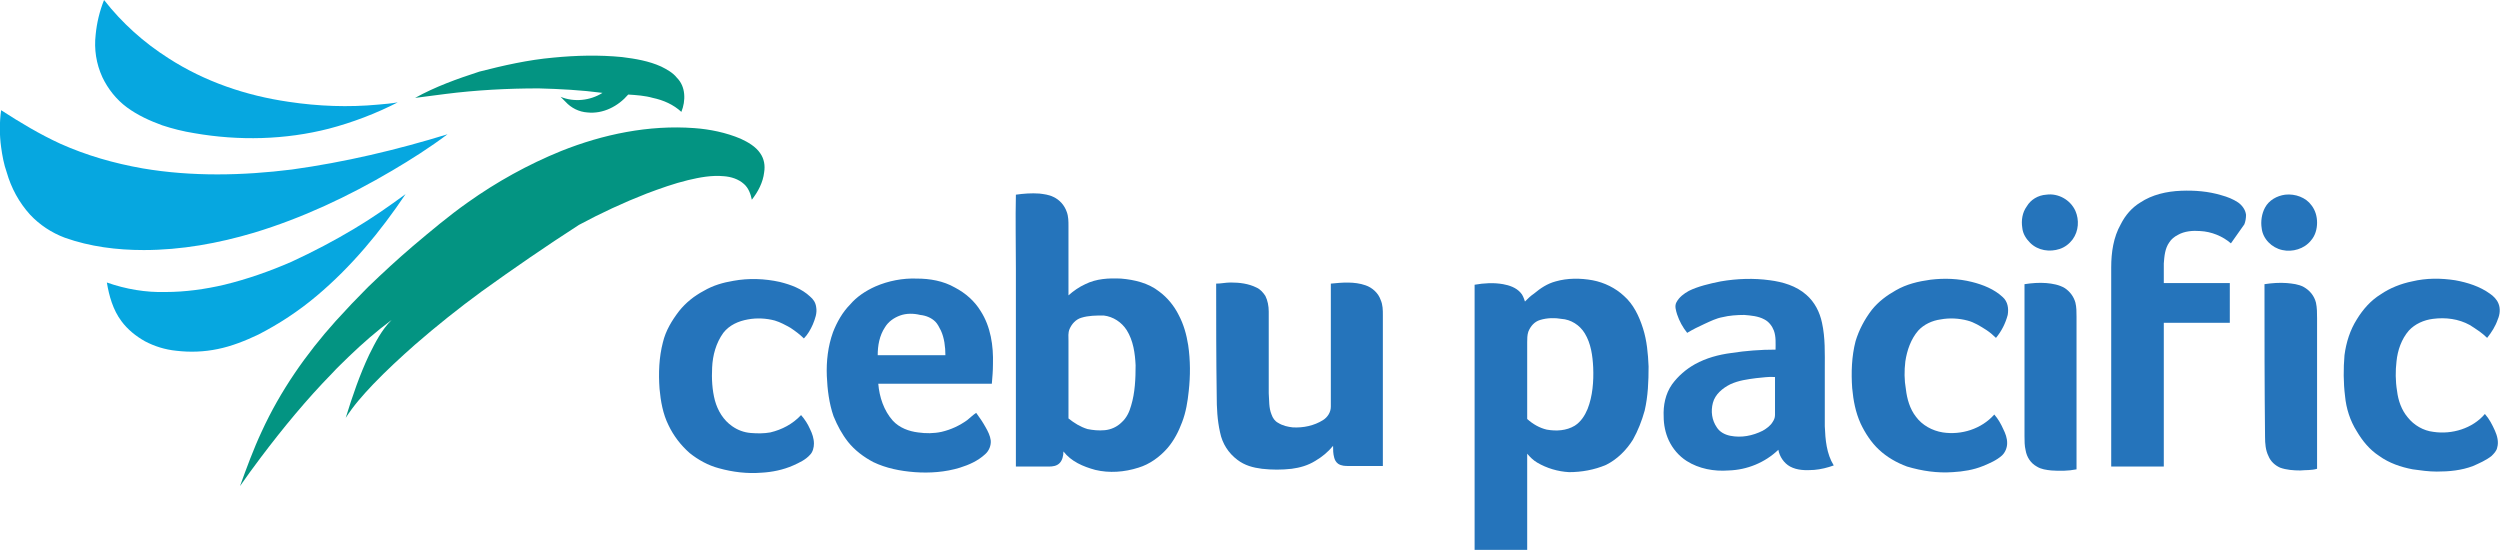 <?xml version="1.0" encoding="utf-8"?>
<svg version="1.1" id="Layer_1" xmlns="http://www.w3.org/2000/svg" xmlns:xlink="http://www.w3.org/1999/xlink" x="0px" y="0px"
	 viewBox="0 0 446.9 98.3" style="enable-background:new 0 0 446.9 98.3;" xml:space="preserve">
<g>
	<g id="_x23_06a7e0ff">
		<path style="fill:#06A7E0;" d="M17.1,6.2C17.3,4.1,17.8,2,18.6,0c3.2,4.1,7.1,7.6,11.5,10.4c6.5,4.2,13.9,6.7,21.5,7.8
			c5.3,0.8,10.7,1,16,0.5c1.2-0.1,2.3-0.2,3.5-0.4c-3.9,2-8.1,3.6-12.3,4.7c-7.8,2-16.1,2.2-24.1,0.8c-1.9-0.3-3.9-0.8-5.7-1.4
			c-2.2-0.8-4.4-1.8-6.3-3.2c-1.9-1.4-3.4-3.3-4.4-5.4C17.2,11.4,16.8,8.8,17.1,6.2z"/>
		<path style="fill:#06A7E0;" d="M0.2,26.3c-0.3-2.2-0.3-4.4,0-6.6c3.4,2.2,6.9,4.3,10.6,6c4.7,2.1,9.6,3.5,14.7,4.4
			c8.8,1.5,17.9,1.3,26.7,0.2C61.6,29,70.9,26.8,80,24c-3.2,2.4-6.5,4.5-9.9,6.5c-7.8,4.6-16.1,8.5-24.7,11.1
			c-6.4,1.9-13,3.1-19.7,3.1c-4.8,0-9.6-0.6-14.1-2.2c-2.4-0.9-4.5-2.3-6.2-4.1c-2-2.2-3.4-4.8-4.2-7.6C0.7,29.4,0.4,27.8,0.2,26.3z
			"/>
		<path style="fill:#06A7E0;" d="M63.3,40.9c3.2-1.9,6.2-4,9.2-6.2c-4.5,6.7-9.7,13-15.9,18.2c-3.2,2.7-6.7,5-10.4,6.9
			c-2.3,1.1-4.8,2.1-7.3,2.6c-2.4,0.5-4.9,0.6-7.4,0.3c-2-0.2-3.9-0.8-5.6-1.7c-1.6-0.9-3.1-2.1-4.2-3.6c-1.5-2-2.2-4.5-2.6-6.9
			c3.4,1.2,7,1.8,10.5,1.7c3.5,0,7.1-0.5,10.5-1.3c4.1-1,8.1-2.4,12-4.1C56,45,59.8,43,63.3,40.9z"/>
	</g>
	<g id="_x23_039482ff">
		<path style="fill:#039482;" d="M98.9,10.3c4.1-0.4,8.2-0.5,12.3-0.1c2.4,0.3,4.8,0.7,7,1.7c1,0.5,2.1,1.1,2.8,2
			c0.8,0.8,1.2,1.8,1.3,2.9c0.1,1.1-0.1,2.2-0.5,3.2c-1.4-1.3-3.2-2.1-5.1-2.5c-1.4-0.4-2.9-0.5-4.4-0.6c-1.8,2.1-4.5,3.5-7.3,3.2
			c-1.5-0.1-2.9-0.8-3.9-1.9c-0.3-0.3-0.6-0.6-0.9-0.9c2.4,1,5.3,0.7,7.5-0.7c-3.8-0.5-7.6-0.7-11.4-0.8c-5.6,0-11.2,0.3-16.7,1
			c-1.8,0.2-3.6,0.5-5.4,0.7c3.6-2,7.5-3.4,11.5-4.7C90,11.7,94.4,10.7,98.9,10.3z"/>
		<path style="fill:#039482;" d="M100.3,27c7.5-3,15.7-4.7,23.8-4.1c2.8,0.2,5.7,0.8,8.3,1.9c1.3,0.6,2.7,1.4,3.5,2.6
			c0.7,1,0.9,2.2,0.7,3.4c-0.2,1.8-1.1,3.5-2.2,4.9c-0.2-1-0.6-2.1-1.4-2.8c-1-0.9-2.3-1.3-3.6-1.4c-2.2-0.2-4.3,0.2-6.4,0.7
			c-2.5,0.6-5,1.5-7.4,2.4c-4.1,1.6-8.2,3.5-12.1,5.6c-5.9,3.8-11.7,7.8-17.4,11.9c-4.1,3-8.1,6.2-11.9,9.5
			c-2.6,2.3-5.1,4.6-7.5,7.1c-1.8,1.9-3.5,3.8-4.9,6C63,70.8,64.3,67,66,63.4c1.1-2.2,2.2-4.4,4-6.2c-2.7,2-5.2,4.2-7.6,6.5
			c-1,1-2.1,2-3,3c-4.6,4.7-8.8,9.8-12.8,15.1c-1.3,1.7-2.5,3.4-3.7,5.1c1.2-3.3,2.4-6.6,3.9-9.8c3.3-7.2,7.9-13.8,13.2-19.7
			c1.9-2.1,3.8-4.1,5.8-6.1c2.6-2.5,5.3-5,8-7.3c3.2-2.7,6.4-5.4,9.8-7.8C88.8,32.5,94.4,29.4,100.3,27z"/>
	</g>
	<g id="_x23_2574bbff">
		<path style="fill:#2574BB;" d="M382.6,36.2c2.1-1.4,4.7-2,7.3-2.1c2.4-0.1,4.9,0.1,7.2,0.8c1.1,0.3,2.1,0.7,3,1.3
			c0.7,0.5,1.3,1.3,1.4,2.2c0,0.6-0.1,1.2-0.3,1.7c-0.8,1.1-1.6,2.3-2.4,3.4c-1.5-1.3-3.5-2.1-5.5-2.2c-1.3-0.1-2.8,0-4,0.7
			c-0.6,0.3-1.2,0.8-1.5,1.3c-0.8,1.1-0.9,2.5-1,3.8c0,1.2,0,2.3,0,3.5c3.9,0,7.8,0,11.8,0c0,2.4,0,4.7,0,7.1c-3.9,0-7.8,0-11.8,0
			c0,8.6,0,17.1,0,25.7c-3.1,0-6.2,0-9.4,0c0-11.9,0-23.7,0-35.6c0-2.7,0.4-5.4,1.7-7.7C379.9,38.5,381.1,37.1,382.6,36.2z"/>
		<path style="fill:#2574BB;" d="M181.6,34.8c1.4-0.2,2.8-0.3,4.2-0.2c0.8,0.1,1.7,0.2,2.5,0.6c1.1,0.5,2,1.5,2.4,2.7
			c0.3,0.8,0.3,1.7,0.3,2.5c0,4.1,0,8.3,0,12.4c0.9-0.8,1.9-1.5,3-2c2-1,4.2-1.1,6.4-1c2.4,0.2,4.9,0.8,6.8,2.3
			c1.5,1.1,2.7,2.6,3.5,4.2c0.9,1.7,1.4,3.5,1.7,5.4c0.4,2.7,0.4,5.5,0.1,8.2c-0.2,1.9-0.5,3.8-1.2,5.6c-0.6,1.6-1.4,3.2-2.6,4.6
			c-1.4,1.6-3.2,2.9-5.2,3.5c-2.5,0.8-5.2,1-7.7,0.4c-2.2-0.6-4.3-1.5-5.7-3.3c0,0.8-0.2,1.6-0.7,2.1c-0.5,0.5-1.2,0.6-1.9,0.6
			c-2,0-3.9,0-5.9,0c0-11.8,0-23.6,0-35.3C181.6,43.6,181.5,39.2,181.6,34.8 M193.3,56.8c-1,0.3-1.7,1.1-2.1,2
			c-0.3,0.7-0.2,1.4-0.2,2.1c0,4.6,0,9.3,0,13.9c1,0.8,2.1,1.5,3.4,1.9c1,0.2,2,0.3,3.1,0.2c1.1-0.1,2.2-0.6,3-1.4
			c0.9-0.8,1.4-1.9,1.7-3c0.7-2.3,0.8-4.8,0.8-7.2c-0.1-2.1-0.4-4.4-1.6-6.3c-0.9-1.4-2.4-2.4-4.1-2.6
			C195.9,56.4,194.6,56.4,193.3,56.8z"/>
		<path style="fill:#2574BB;" d="M365.8,34.8c2.1-0.3,4.3,0.9,5.2,2.9c0.7,1.6,0.6,3.6-0.5,5.1c-0.6,0.8-1.4,1.4-2.3,1.7
			c-1.8,0.6-3.9,0.3-5.3-1.1c-0.7-0.7-1.3-1.6-1.4-2.7c-0.2-1.3,0-2.7,0.8-3.8C363,35.7,364.3,34.9,365.8,34.8z"/>
		<path style="fill:#2574BB;" d="M408.5,34.8c1.8-0.2,3.7,0.5,4.7,1.9c0.7,0.9,1,2,1,3.1c0,1.1-0.3,2.3-1.1,3.2
			c-1.2,1.5-3.3,2.1-5.1,1.7c-1.9-0.4-3.5-2-3.7-3.9c-0.2-1.2,0-2.6,0.6-3.7C405.6,35.8,407,35,408.5,34.8z"/>
		<path style="fill:#2574BB;" d="M131.1,50.2c2.7-0.5,5.6-0.4,8.3,0.2c2,0.5,3.9,1.2,5.4,2.6c0.6,0.5,1,1.1,1.1,1.9
			c0.2,1.1-0.2,2.1-0.6,3.1c-0.4,0.9-0.9,1.8-1.6,2.5c-0.7-0.7-1.5-1.3-2.4-1.9c-0.9-0.5-1.8-1-2.8-1.3c-1.5-0.4-3.2-0.5-4.8-0.2
			c-1.7,0.3-3.3,1-4.4,2.4c-1.3,1.8-1.9,4-2,6.2c-0.1,2,0,4,0.5,5.9c0.5,1.8,1.5,3.5,3.1,4.6c1,0.7,2.1,1.1,3.3,1.2
			c1.2,0.1,2.4,0.1,3.5-0.1c2.1-0.5,4-1.5,5.5-3.1c0.7,0.8,1.2,1.6,1.6,2.5c0.4,0.8,0.7,1.7,0.7,2.6c0,0.7-0.2,1.5-0.7,2
			c-0.8,0.9-1.9,1.4-3,1.9c-1.8,0.8-3.8,1.2-5.7,1.3c-2.5,0.2-5.1-0.1-7.6-0.8c-1.9-0.5-3.7-1.5-5.2-2.7c-1.6-1.4-2.9-3.1-3.8-5
			c-1-2-1.4-4.3-1.6-6.5c-0.2-2.8-0.1-5.6,0.6-8.3c0.5-2.1,1.6-3.9,2.9-5.6c1.2-1.5,2.7-2.7,4.4-3.6C127.5,51,129.3,50.5,131.1,50.2
			z"/>
		<path style="fill:#2574BB;" d="M156.5,51.2c2.3-1,4.9-1.5,7.4-1.4c2.3,0,4.7,0.4,6.8,1.6c1.9,1,3.5,2.4,4.6,4.2
			c1.8,2.8,2.3,6.2,2.2,9.5c0,1.2-0.1,2.3-0.2,3.5c-6.8,0-13.5,0-20.3,0c0.2,2.4,1,4.8,2.6,6.6c1.2,1.3,2.9,1.9,4.5,2.1
			c1.4,0.2,2.8,0.2,4.2-0.1c1.7-0.4,3.2-1.1,4.6-2.1c0.5-0.4,1-0.9,1.6-1.3c0.6,0.8,1.2,1.7,1.7,2.6c0.4,0.7,0.8,1.5,0.9,2.3
			c0.1,0.9-0.3,1.9-1,2.5c-1.3,1.2-2.9,1.9-4.5,2.4c-2.6,0.8-5.4,1-8.1,0.8c-2.6-0.2-5.1-0.7-7.4-1.8c-1.7-0.9-3.3-2.1-4.5-3.6
			c-1.1-1.4-1.9-2.9-2.6-4.6c-0.8-2.3-1.1-4.8-1.2-7.2c-0.1-2.6,0.2-5.3,1.1-7.8c0.7-1.8,1.7-3.6,3.1-5
			C153.1,53.1,154.7,52,156.5,51.2 M160.9,56.4c-1.1,0.4-2.1,1.1-2.7,2.1c-1,1.5-1.3,3.3-1.3,5c4,0,8.1,0,12.1,0
			c0-1.5-0.2-3.1-0.8-4.4c-0.3-0.6-0.6-1.2-1-1.6c-0.7-0.7-1.7-1.1-2.7-1.2C163.3,56,162,56,160.9,56.4z"/>
		<path style="fill:#2574BB;" d="M278.1,50.3c2.1-0.6,4.4-0.6,6.6-0.2c2.1,0.4,4.1,1.4,5.6,2.8c1.7,1.5,2.7,3.6,3.4,5.8
			c0.7,2.2,0.9,4.5,1,6.8c0,2.7-0.1,5.3-0.7,7.9c-0.5,1.8-1.2,3.6-2.1,5.2c-1.2,1.9-2.8,3.5-4.8,4.5c-2.1,0.9-4.4,1.3-6.6,1.3
			c-2-0.1-4-0.7-5.7-1.7c-0.7-0.4-1.3-1-1.8-1.6c0,5.8,0,11.5,0,17.3c-3.1,0-6.2,0-9.4,0c0-15.8,0-31.7,0-47.5
			c1.7-0.3,3.4-0.4,5.1-0.1c1.1,0.2,2.3,0.6,3.1,1.5c0.4,0.4,0.6,1,0.8,1.6c0.5-0.5,1-1,1.6-1.4C275.4,51.5,276.6,50.7,278.1,50.3
			 M275.3,57.2c-1,0.3-1.7,1.1-2.1,2.1c-0.2,0.6-0.2,1.3-0.2,1.9c0,4.6,0,9.2,0,13.7c1,0.9,2.2,1.6,3.5,1.9c1.7,0.3,3.5,0.2,5-0.7
			c1.1-0.7,1.8-1.8,2.3-3c0.9-2.3,1.1-4.9,1-7.4c-0.1-2.1-0.4-4.3-1.5-6.1c-0.9-1.5-2.5-2.5-4.2-2.6C278,56.8,276.6,56.8,275.3,57.2
			z"/>
		<path style="fill:#2574BB;" d="M307.6,50.3c2.9-0.5,5.9-0.6,8.8-0.2c2.3,0.3,4.7,1,6.5,2.6c1.5,1.3,2.4,3.1,2.8,5
			c0.6,2.7,0.5,5.5,0.5,8.3c0,3.4,0,6.8,0,10.2c0.1,2.4,0.3,4.9,1.6,7c-1.1,0.4-2.3,0.7-3.5,0.8c-1.5,0.1-3,0.1-4.3-0.6
			c-1.1-0.6-1.9-1.8-2.1-3c-2.4,2.3-5.6,3.6-8.9,3.7c-2.6,0.2-5.3-0.3-7.5-1.7c-1.4-0.9-2.5-2.2-3.2-3.7c-0.6-1.3-0.9-2.8-0.9-4.2
			c-0.1-2,0.3-4.1,1.5-5.8c1.1-1.5,2.5-2.7,4.1-3.6c2-1.1,4.2-1.7,6.5-2c2.6-0.4,5.2-0.6,7.9-0.6c0-1.1,0.1-2.3-0.3-3.4
			c-0.3-0.8-0.9-1.6-1.7-2c-1.1-0.6-2.4-0.7-3.6-0.8c-1.3,0-2.7,0.1-3.9,0.4c-1.1,0.2-2.1,0.7-3.2,1.2c-1.1,0.5-2.1,1-3.1,1.6
			c-0.8-1-1.4-2.1-1.8-3.3c-0.2-0.7-0.5-1.5-0.1-2.2c0.5-0.9,1.3-1.5,2.2-2C303.5,51.2,305.6,50.7,307.6,50.3 M313.9,67.6
			c-1.5,0.2-3.1,0.4-4.6,1.1c-1.4,0.7-2.7,1.8-3.1,3.3c-0.4,1.5-0.2,3.1,0.7,4.4c0.5,0.8,1.4,1.3,2.4,1.5c2,0.4,4,0,5.8-0.9
			c0.7-0.4,1.4-0.9,1.8-1.6c0.2-0.3,0.4-0.7,0.4-1.2c0-2.3,0-4.6,0-6.8C316.2,67.3,315.1,67.5,313.9,67.6z"/>
		<path style="fill:#2574BB;" d="M345.1,50c2.5-0.3,5-0.2,7.4,0.4c2,0.5,4,1.3,5.5,2.7c0.9,0.8,1.1,2,0.9,3.2
			c-0.4,1.5-1.1,2.9-2.1,4.1c-0.5-0.5-1.1-1-1.7-1.4c-1.1-0.7-2.2-1.4-3.4-1.7c-1.5-0.4-3.2-0.5-4.8-0.2c-1.5,0.2-3,0.9-4,2
			c-1.3,1.5-2,3.5-2.3,5.5c-0.2,1.7-0.2,3.3,0.1,5c0.2,1.7,0.7,3.5,1.8,4.9c1.1,1.5,2.9,2.5,4.8,2.8c3.3,0.5,6.9-0.6,9.2-3.2
			c0.7,0.8,1.2,1.7,1.6,2.6c0.4,0.8,0.7,1.6,0.7,2.5c0,0.8-0.3,1.6-0.9,2.2c-1,0.9-2.2,1.4-3.4,1.9c-1.7,0.7-3.6,1-5.4,1.1
			c-2.8,0.2-5.5-0.2-8.2-1c-1.9-0.7-3.6-1.7-5-3c-1.4-1.3-2.5-3-3.3-4.7c-0.9-2-1.3-4.1-1.5-6.3c-0.2-2.8-0.1-5.7,0.6-8.4
			c0.6-2,1.6-3.9,2.9-5.6c1.2-1.5,2.7-2.6,4.3-3.5C340.8,50.8,342.9,50.3,345.1,50z"/>
		<path style="fill:#2574BB;" d="M431.2,50.3c2.5-0.6,5.1-0.6,7.7-0.2c2.2,0.4,4.4,1.1,6.2,2.4c0.6,0.4,1.2,1,1.5,1.7
			c0.4,0.9,0.3,2-0.1,2.9c-0.4,1.2-1.1,2.3-1.9,3.3c-0.9-0.9-2-1.6-3.1-2.3c-2-1.1-4.3-1.4-6.6-1.1c-1.6,0.2-3.2,0.9-4.3,2.1
			c-1.3,1.5-2,3.5-2.2,5.5c-0.2,1.7-0.2,3.5,0.1,5.3c0.2,1.7,0.8,3.4,1.9,4.7c1.1,1.4,2.8,2.4,4.6,2.6c3.3,0.5,7-0.6,9.2-3.2
			c0.8,0.9,1.3,1.9,1.8,3c0.4,0.9,0.7,2,0.4,3c-0.1,0.6-0.6,1.1-1,1.5c-1,0.8-2.2,1.3-3.3,1.8c-2.1,0.8-4.3,1-6.5,1
			c-1.4,0-2.9-0.2-4.3-0.4c-2.1-0.4-4.2-1.1-6-2.4c-1.7-1.1-3-2.7-4-4.4c-1.2-1.9-1.9-4.1-2.1-6.3c-0.3-2.4-0.3-4.9-0.1-7.3
			c0.3-2.3,1-4.5,2.2-6.4c1.1-1.8,2.5-3.4,4.3-4.5C427.2,51.5,429.2,50.7,431.2,50.3z"/>
		<path style="fill:#2574BB;" d="M217.4,50.7c0.9,0,1.7-0.2,2.6-0.2c1.6,0,3.2,0.2,4.6,0.9c0.7,0.3,1.2,0.9,1.6,1.5
			c0.4,0.8,0.6,1.8,0.6,2.8c0,4.9,0,9.7,0,14.6c0.1,1.3,0,2.6,0.5,3.8c0.2,0.6,0.6,1.2,1.2,1.5c0.8,0.5,1.7,0.7,2.6,0.8
			c1.9,0.1,3.8-0.3,5.4-1.3c0.8-0.5,1.4-1.4,1.4-2.4c0-7.3,0-14.7,0-22c2-0.2,4.2-0.4,6.2,0.3c1.2,0.4,2.3,1.4,2.7,2.6
			c0.4,0.9,0.4,1.8,0.4,2.8c0,9,0,17.9,0,26.9c-2,0-4.1,0-6.1,0c-0.6,0-1.3,0-1.9-0.4c-0.4-0.3-0.6-0.7-0.7-1.1
			c-0.2-0.7-0.2-1.4-0.2-2.1c-0.9,1.1-2,2-3.2,2.7c-1.3,0.8-2.7,1.2-4.2,1.4c-1.8,0.2-3.5,0.2-5.3,0c-1.6-0.2-3.1-0.6-4.4-1.6
			c-1.6-1.2-2.7-2.9-3.1-4.9c-0.5-2.2-0.6-4.4-0.6-6.6C217.4,64,217.4,57.4,217.4,50.7z"/>
		<path style="fill:#2574BB;" d="M361.9,50.8c1.3-0.2,2.6-0.3,3.9-0.2c1.1,0.1,2.3,0.3,3.3,0.9c0.9,0.6,1.6,1.5,1.9,2.6
			c0.2,0.8,0.2,1.7,0.2,2.5c0,9.1,0,18.2,0,27.3c-1.5,0.3-3,0.3-4.5,0.2c-0.9-0.1-1.8-0.2-2.6-0.7c-1.1-0.6-1.8-1.7-2-2.9
			c-0.2-0.8-0.2-1.7-0.2-2.5C361.9,68.8,361.9,59.8,361.9,50.8z"/>
		<path style="fill:#2574BB;" d="M404.8,50.8c1.3-0.2,2.7-0.3,4-0.2c1,0.1,2.1,0.2,3,0.7c1.1,0.6,1.9,1.6,2.2,2.8
			c0.2,0.9,0.2,1.9,0.2,2.8c0,9,0,17.9,0,26.9c-1,0.3-2,0.2-3,0.3c-1.2,0-2.5-0.1-3.6-0.5c-0.9-0.4-1.7-1.1-2.1-2.1
			c-0.5-1-0.6-2.2-0.6-3.4C404.8,69,404.8,59.9,404.8,50.8z"/>
	</g>
</g>
</svg>
